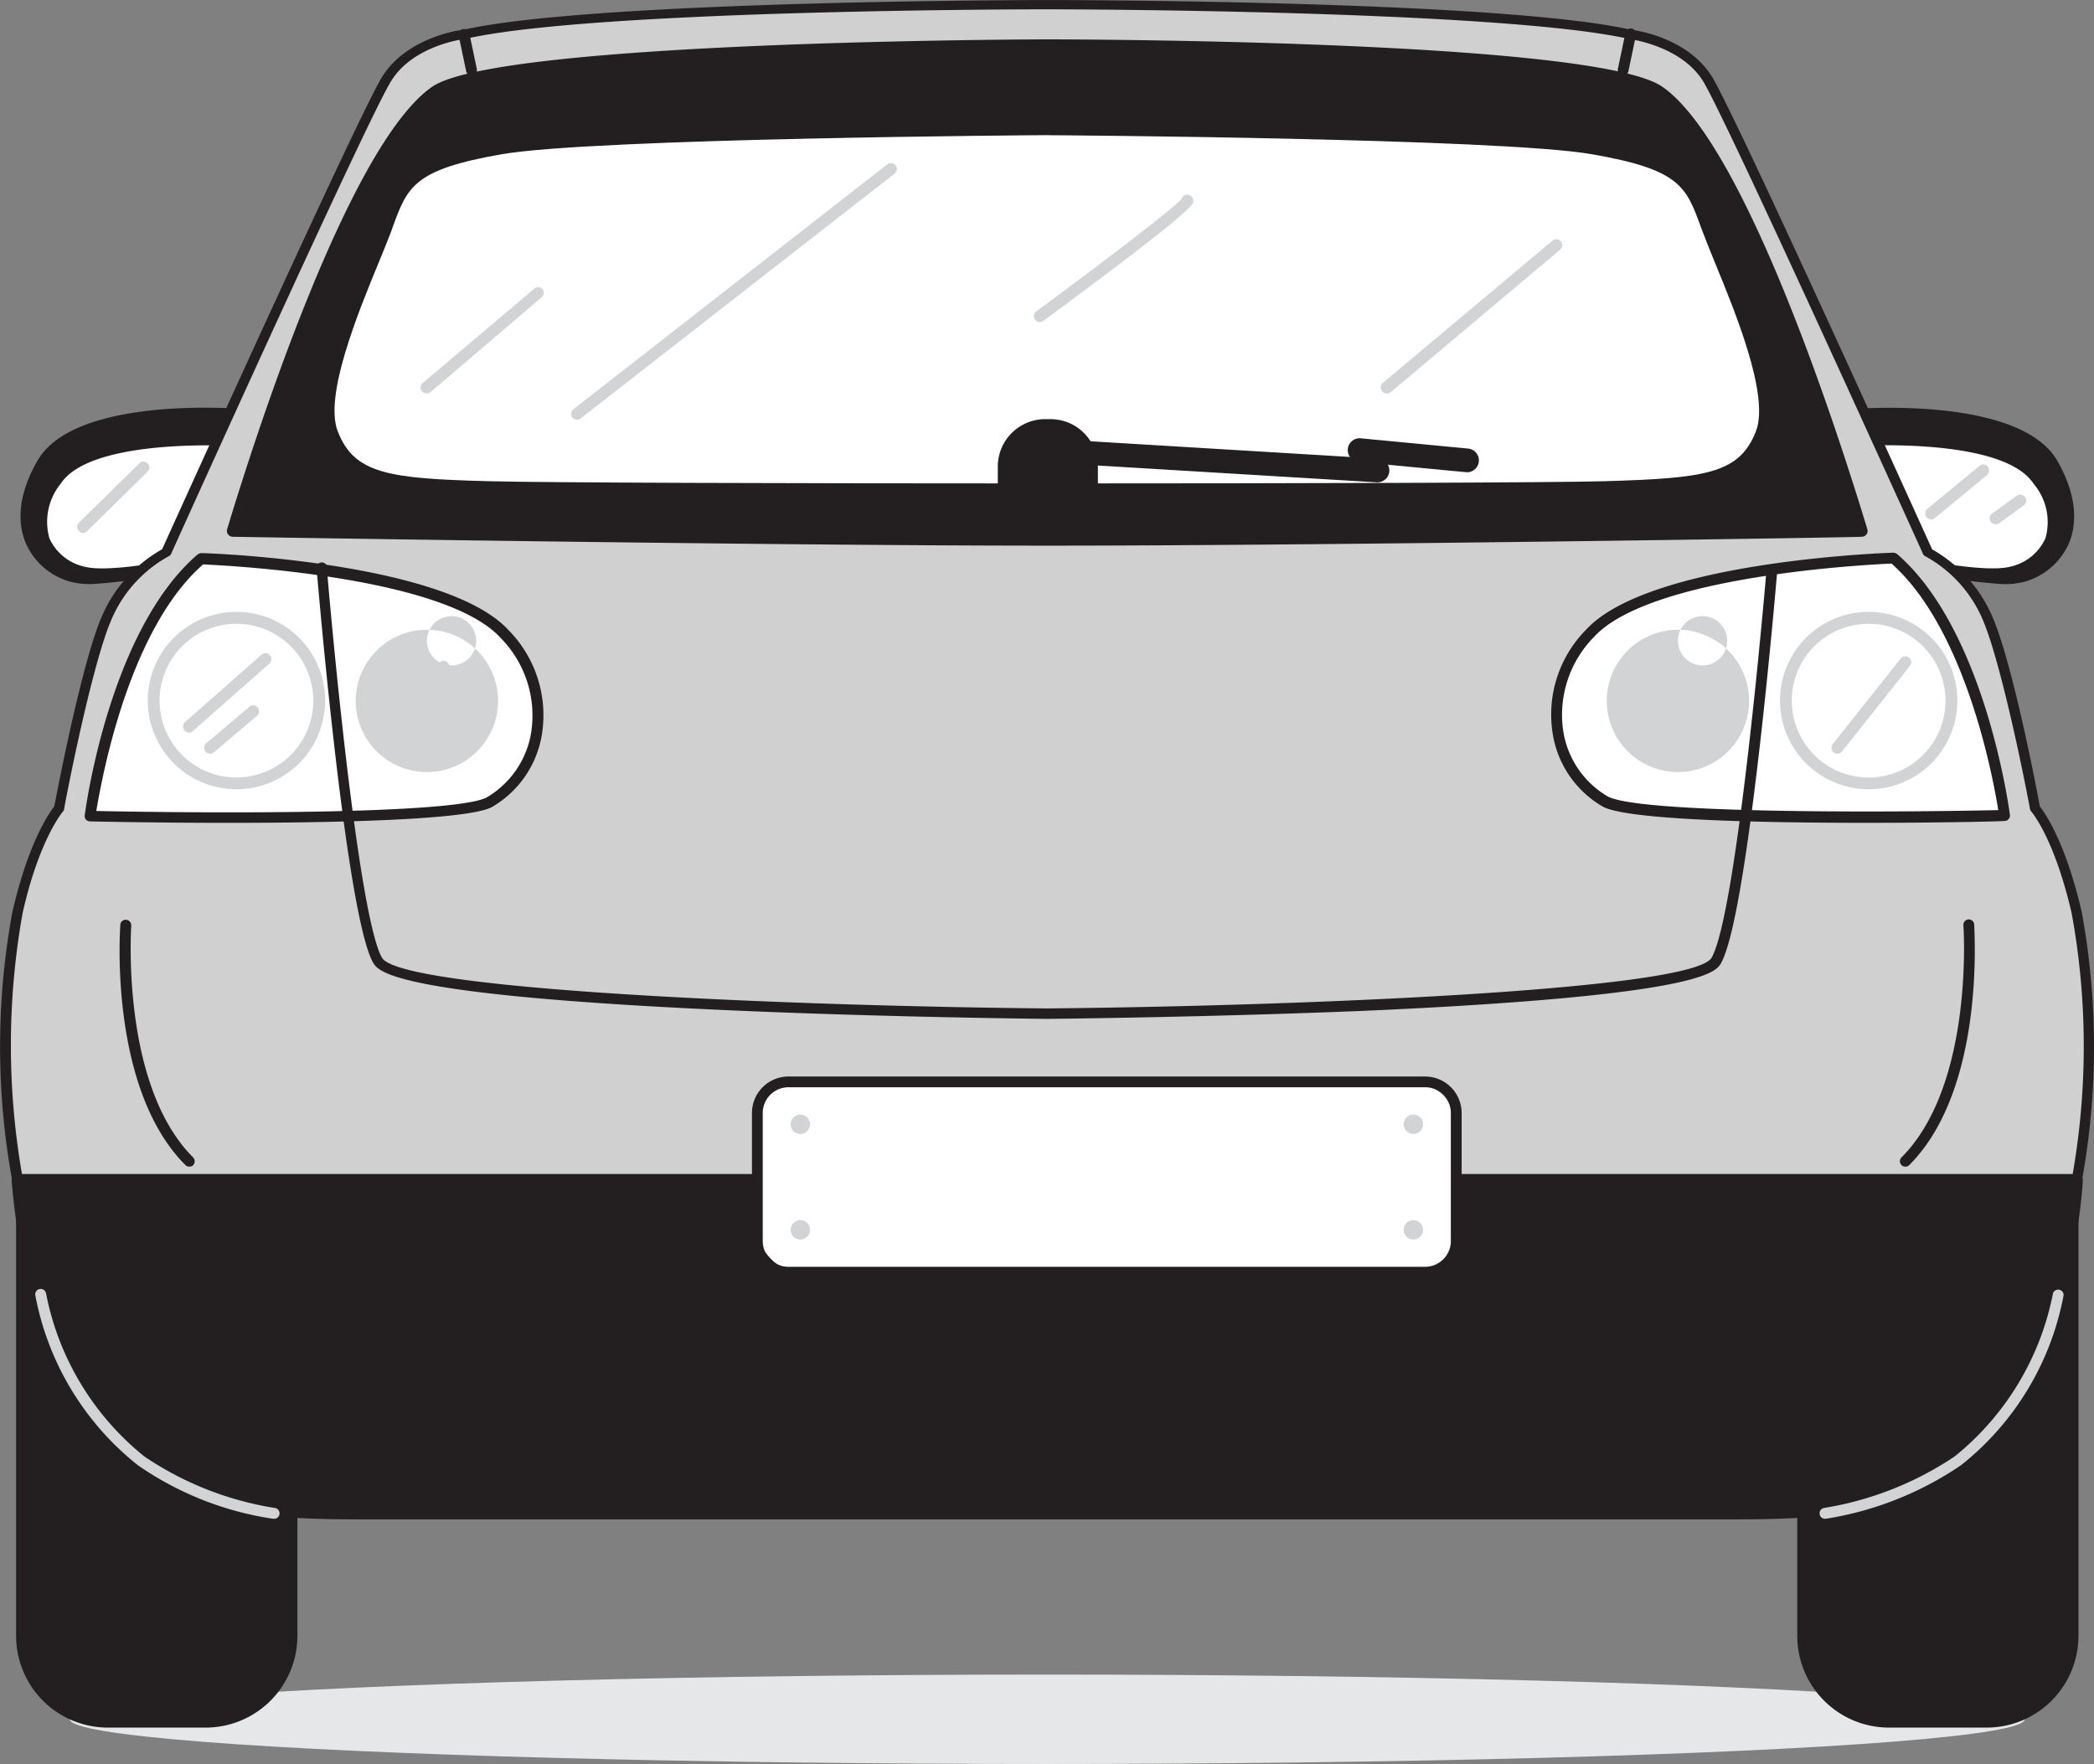 <svg xmlns="http://www.w3.org/2000/svg" width="127.507" height="107.411" viewBox="0 0 127.507 107.411">
  <rect x="0" y="0" width="127.507" height="107.411" fill="#808080" stroke="none"/>
  <g id="Group_142" data-name="Group 142" transform="translate(-798.432 -615.055)">
    <ellipse id="Ellipse_327" data-name="Ellipse 327" cx="59.519" cy="2.722" rx="59.519" ry="2.722" transform="translate(802.683 717.022)" fill="#e6e7e8"/>
    <path id="Path_335" data-name="Path 335" d="M186.039,132.966s-10.24-.888-12.406,2.968-.253,6.232,1.813,6.824,8.146-1.033,8.146-1.033Z" transform="translate(627.382 507.371)" fill="#231f20"/>
    <path id="Path_336" data-name="Path 336" d="M176.491,143.108a4.817,4.817,0,0,1-1.3-.144,4.16,4.16,0,0,1-2.737-2.4c-.4-.982-.6-2.636.722-4.954,2.282-4.008,12.327-3.185,12.753-3.149a.4.4,0,0,1,.267.159.368.368,0,0,1,.051.3l-2.455,8.752a.368.368,0,0,1-.253.253A35.386,35.386,0,0,1,176.491,143.108Zm6.918-10.009c-3.1,0-8.2.4-9.612,2.889a5.01,5.01,0,0,0-.679,4.333,3.473,3.473,0,0,0,2.275,1.979c1.748.5,6.694-.722,7.749-.989l2.282-8.124A18.411,18.411,0,0,0,183.409,133.1Z" transform="translate(627.528 507.512)" fill="#231f20"/>
    <path id="Path_337" data-name="Path 337" d="M186.369,135.152s-9.547-.722-11.6,2.419-.246,5.055,1.69,5.553,7.611-.845,7.611-.845Z" transform="translate(627.052 506.759)" fill="#fff"/>
    <path id="Path_338" data-name="Path 338" d="M177.443,143.418a5.142,5.142,0,0,1-1.2-.116,3.726,3.726,0,0,1-2.636-2.166,4.221,4.221,0,0,1,.722-3.914c2.166-3.271,11.5-2.6,11.9-2.571a.361.361,0,0,1,.253.152.347.347,0,0,1,.036.282l-2.3,7.128a.318.318,0,0,1-.238.217,36.741,36.741,0,0,1-6.543.989Zm6.5-8.146c-2.889,0-7.676.318-9,2.34a3.686,3.686,0,0,0-.686,3.315,3.069,3.069,0,0,0,2.166,1.74c1.646.412,6.3-.585,7.272-.809l2.109-6.543C185.386,135.294,184.722,135.272,183.942,135.272Z" transform="translate(627.182 506.9)" fill="#231f20"/>
    <path id="Path_339" data-name="Path 339" d="M326.29,132.966s10.211-.888,12.406,2.968.26,6.232-1.805,6.824-8.146-1.033-8.146-1.033Z" transform="translate(584.7 507.371)" fill="#231f20"/>
    <path id="Path_340" data-name="Path 340" d="M335.553,143.108a35.14,35.14,0,0,1-7.041-1.177.368.368,0,0,1-.253-.253l-2.455-8.752a.347.347,0,0,1,.051-.3.383.383,0,0,1,.267-.159c.419-.036,10.464-.859,12.753,3.149,1.314,2.318,1.112,3.972.722,4.954a4.189,4.189,0,0,1-2.744,2.4A4.765,4.765,0,0,1,335.553,143.108Zm-6.658-1.827c1.054.274,6.008,1.488,7.756.989a3.466,3.466,0,0,0,2.268-1.979,5.015,5.015,0,0,0-.672-4.333c-1.813-3.177-9.684-2.925-11.626-2.816Z" transform="translate(584.839 507.512)" fill="#231f20"/>
    <path id="Path_341" data-name="Path 341" d="M326.29,135.152s9.54-.722,11.6,2.419.238,5.055-1.69,5.553-7.611-.845-7.611-.845Z" transform="translate(584.7 506.759)" fill="#fff"/>
    <path id="Path_342" data-name="Path 342" d="M334.943,143.432a36.967,36.967,0,0,1-6.564-.96.325.325,0,0,1-.238-.217l-2.3-7.128a.325.325,0,0,1,.043-.282.347.347,0,0,1,.246-.152c.4,0,9.763-.722,11.9,2.571,1.177,1.8,1.062,3.12.722,3.914a3.741,3.741,0,0,1-2.636,2.166,5.253,5.253,0,0,1-1.177.087Zm-6.232-1.56c.982.217,5.625,1.22,7.279.809a3.069,3.069,0,0,0,2.166-1.74,3.611,3.611,0,0,0-.722-3.315c-1.683-2.585-9.027-2.39-10.875-2.3Z" transform="translate(584.827 506.885)" fill="#231f20"/>
    <path id="Path_343" data-name="Path 343" d="M177.292,141.251a.339.339,0,0,1-.253-.108.361.361,0,0,1,0-.513l3.676-3.611a.354.354,0,0,1,.505,0,.347.347,0,0,1,0,.506l-3.676,3.611A.339.339,0,0,1,177.292,141.251Z" transform="translate(626.2 506.25)" fill="#d1d3d4"/>
    <path id="Path_344" data-name="Path 344" d="M333.119,140.5a.361.361,0,0,1-.231-.643l3.17-2.614a.354.354,0,0,1,.506.043.368.368,0,0,1-.043.513l-3.17,2.614A.368.368,0,0,1,333.119,140.5Z" transform="translate(582.904 506.181)" fill="#d1d3d4"/>
    <path id="Path_345" data-name="Path 345" d="M338.553,141.5a.354.354,0,0,1-.289-.144.368.368,0,0,1,.079-.506l1.509-1.09a.362.362,0,0,1,.426.585l-1.5,1.09A.4.4,0,0,1,338.553,141.5Z" transform="translate(581.391 505.476)" fill="#d1d3d4"/>
    <path id="Path_346" data-name="Path 346" d="M297.03,153.646c-1.083-4.708-2.535-6.34-2.535-6.34s-1.632-8.666-2.888-11.6A8.124,8.124,0,0,0,288,131.721s-11.959-26.459-13.41-28.813-4.716-2.715-4.716-2.715c-7.944-1.813-35.515-1.813-35.515-1.813s-27.542,0-35.515,1.813c0,0-3.264.361-4.708,2.715s-13.41,28.813-13.41,28.813a8.153,8.153,0,0,0-3.611,3.986c-1.271,2.889-2.889,11.6-2.889,11.6s-1.444,1.632-2.542,6.34a44.634,44.634,0,0,0,0,16.306H297.03A44.63,44.63,0,0,0,297.03,153.646Z" transform="translate(627.868 516.957)" fill="#d0d0d0"/>
    <path id="Path_347" data-name="Path 347" d="M296.89,170.212H171.5a.325.325,0,0,1-.318-.26,45.236,45.236,0,0,1,0-16.45c.982-4.253,2.253-6.037,2.549-6.413.181-.953,1.69-8.8,2.889-11.554a8.558,8.558,0,0,1,3.676-4.1c.946-2.087,11.966-26.445,13.381-28.741,1.516-2.463,4.817-2.889,4.954-2.889,7.879-1.791,35.277-1.813,35.551-1.813s27.673,0,35.594,1.82c.1,0,3.4.4,4.918,2.889,1.408,2.3,12.435,26.654,13.381,28.741a8.593,8.593,0,0,1,3.668,4.1c1.22,2.78,2.73,10.63,2.889,11.554.3.376,1.567,2.166,2.549,6.413h0a45.4,45.4,0,0,1,0,16.45A.332.332,0,0,1,296.89,170.212Zm-125.126-.722H296.63a45,45,0,0,0-.058-15.887c-1.061-4.6-2.448-6.182-2.462-6.2a.332.332,0,0,1-.079-.159c0-.087-1.639-8.666-2.889-11.554a7.944,7.944,0,0,0-3.466-3.82.289.289,0,0,1-.159-.159c-.123-.267-11.966-26.467-13.389-28.777-1.35-2.166-4.434-2.556-4.47-2.564-7.879-1.791-35.2-1.813-35.479-1.813s-27.593,0-35.443,1.805c-.065,0-3.156.383-4.5,2.571-1.444,2.311-13.273,28.51-13.389,28.777a.325.325,0,0,1-.166.159,7.943,7.943,0,0,0-3.459,3.82c-1.242,2.831-2.889,11.439-2.889,11.554a.317.317,0,0,1-.072.159s-1.444,1.654-2.463,6.2A45.852,45.852,0,0,0,171.764,169.489Z" transform="translate(628.008 517.065)" fill="#231f20"/>
    <path id="Path_348" data-name="Path 348" d="M172.28,200.81h16.407v25.362a5.221,5.221,0,0,1-5.221,5.221h-5.958a5.221,5.221,0,0,1-5.221-5.221V200.81Z" transform="translate(627.492 488.496)" fill="#231f20"/>
    <path id="Path_349" data-name="Path 349" d="M183.32,231.615h-5.95a5.589,5.589,0,0,1-5.589-5.582V200.671a.361.361,0,0,1,.361-.361h16.407a.361.361,0,0,1,.361.361v25.362A5.589,5.589,0,0,1,183.32,231.615Zm-10.832-30.583v25a4.867,4.867,0,0,0,4.867,4.86h5.95a4.867,4.867,0,0,0,4.867-4.86v-25Z" transform="translate(627.631 488.635)" fill="#231f20"/>
    <path id="Path_350" data-name="Path 350" d="M178,160.757s1.444-11.114,6.766-15.707c0,0,14.732.484,18.48,4.593s1.69,8.94-.968,10.269S178,160.757,178,160.757Z" transform="translate(625.903 503.989)" fill="#fff"/>
    <path id="Path_351" data-name="Path 351" d="M186.335,161.052c-4.412,0-8.088-.079-8.449-.087a.332.332,0,0,1-.246-.116.31.31,0,0,1-.072-.253c.058-.462,1.524-11.294,6.875-15.887a.383.383,0,0,1,.224-.079c.607,0,14.919.542,18.718,4.7A7.38,7.38,0,0,1,205.4,155.7a6.261,6.261,0,0,1-3.076,4.412C200.72,160.885,192.748,161.052,186.335,161.052Zm-8.059-.722c7.554.159,21.737.188,23.751-.816a5.626,5.626,0,0,0,2.722-3.943,6.73,6.73,0,0,0-1.856-5.777c-3.423-3.755-16.66-4.412-18.119-4.477-4.549,3.986-6.174,13.071-6.5,15Z" transform="translate(626.024 504.106)" fill="#231f20"/>
    <path id="Path_352" data-name="Path 352" d="M184.748,190.575a.325.325,0,0,1-.231-.094c-4.643-4.643-3.993-14.226-3.965-14.638a.325.325,0,0,1,.354-.3.339.339,0,0,1,.311.354c0,.094-.664,9.691,3.77,14.118a.347.347,0,0,1,0,.469A.332.332,0,0,1,184.748,190.575Z" transform="translate(625.207 495.518)" fill="#231f20"/>
    <line id="Line_22" data-name="Line 22" x2="0.455" y2="2.174" transform="translate(826.686 617.149)" fill="#fff"/>
    <path id="Path_353" data-name="Path 353" d="M209.877,103.269a.339.339,0,0,1-.325-.267l-.455-2.166a.332.332,0,1,1,.65-.137l.455,2.166a.339.339,0,0,1-.26.39Z" transform="translate(617.264 516.386)" fill="#231f20"/>
    <path id="Path_354" data-name="Path 354" d="M5.221,0h5.958A5.221,5.221,0,0,1,16.4,5.221V30.583H0V5.192A5.221,5.221,0,0,1,5.221,0Z" transform="translate(924.631 719.889) rotate(180)" fill="#231f20"/>
    <path id="Path_355" data-name="Path 355" d="M333.546,231.615h-5.994a5.589,5.589,0,0,1-5.582-5.582V200.671a.361.361,0,0,1,.361-.361h16.4a.361.361,0,0,1,.361.361v25.362A5.589,5.589,0,0,1,333.546,231.615Zm-10.832-30.583v25a4.867,4.867,0,0,0,4.86,4.86h5.972a4.867,4.867,0,0,0,4.86-4.86v-25Z" transform="translate(585.9 488.635)" fill="#231f20"/>
    <path id="Path_356" data-name="Path 356" d="M328.947,160.757s-1.444-11.114-6.766-15.707c0,0-14.739.484-18.487,4.593s-1.69,8.94.968,10.269S328.947,160.757,328.947,160.757Z" transform="translate(591.546 503.989)" fill="#fff"/>
    <path id="Path_357" data-name="Path 357" d="M320.386,161.04c-6.413,0-14.392-.166-15.988-.968a6.247,6.247,0,0,1-3.076-4.412,7.337,7.337,0,0,1,2.015-6.369c3.791-4.16,18.1-4.679,18.711-4.7a.448.448,0,0,1,.231.079c5.351,4.622,6.817,15.454,6.875,15.887a.3.3,0,0,1-.079.253.3.3,0,0,1-.238.116C328.5,160.961,324.8,161.04,320.386,161.04Zm1.56-15.786c-1.444.065-14.7.722-18.126,4.477a6.752,6.752,0,0,0-1.856,5.777,5.611,5.611,0,0,0,2.73,3.943c2.008,1,16.19.975,23.751.816C328.141,158.376,326.488,149.291,321.945,145.254Z" transform="translate(591.665 504.117)" fill="#231f20"/>
    <path id="Path_358" data-name="Path 358" d="M330.954,190.575a.318.318,0,0,1-.231-.094.332.332,0,0,1,0-.469c4.427-4.427,3.777-14.024,3.77-14.118a.33.33,0,1,1,.657-.051c0,.412.686,9.994-3.957,14.638A.332.332,0,0,1,330.954,190.575Z" transform="translate(583.495 495.518)" fill="#231f20"/>
    <path id="Path_359" data-name="Path 359" d="M234.606,197.49h-62.7s.664,9.785,4.412,14.14,5.922,6.16,16.068,6.16h84.44c10.146,0,12.32-1.813,16.068-6.16s4.405-14.14,4.405-14.14Z" transform="translate(627.595 489.418)" fill="#231f20"/>
    <path id="Path_360" data-name="Path 360" d="M276.691,218.012h-84.44c-9.987,0-12.414-1.726-16.342-6.29-3.784-4.391-4.47-13.937-4.5-14.342a.354.354,0,0,1,.1-.274.346.346,0,0,1,.26-.116H297.164a.361.361,0,0,1,.361.39c0,.4-.722,9.951-4.492,14.342C289.1,216.286,286.656,218.012,276.691,218.012ZM172.168,197.719c.166,1.849,1.083,9.814,4.29,13.54,3.611,4.181,5.626,6.037,15.793,6.037h84.44c10.168,0,12.19-1.856,15.793-6.037,3.206-3.726,4.116-11.692,4.29-13.54Z" transform="translate(627.734 489.557)" fill="#231f20"/>
    <path id="Path_361" data-name="Path 361" d="M289.239,131.434c-1.661-5.51-7.344-23.282-12.334-26.719-3.257-2.253-27.109-2.795-37.255-2.795s-34,.542-37.248,2.795c-5,3.459-10.673,21.231-12.341,26.719,0,0,32.106.542,49.59.542S289.239,131.434,289.239,131.434Z" transform="translate(622.552 515.973)" fill="#231f20"/>
    <path id="Path_362" data-name="Path 362" d="M239.511,132.138c-17.288,0-49.272-.534-49.6-.542a.361.361,0,0,1-.339-.462c1.639-5.431,7.388-23.4,12.479-26.936,4.08-2.824,37.125-2.889,37.458-2.889s33.385,0,37.458,2.889c5.1,3.531,10.832,21.505,12.479,26.936a.354.354,0,0,1-.051.318.368.368,0,0,1-.289.144C288.811,131.633,256.8,132.138,239.511,132.138ZM190.4,130.882c4.073.072,32.987.534,49.106.534s45.04-.462,49.106-.534c-1.784-5.849-7.286-22.784-12.06-26.091-2.889-2-23.737-2.73-37.046-2.73s-34.157.722-37.046,2.73c-4.766,3.336-10.269,20.271-12.06,26.12Z" transform="translate(622.691 516.143)" fill="#231f20"/>
    <line id="Line_23" data-name="Line 23" x1="0.448" y2="2.174" transform="translate(897.269 617.149)" fill="#fff"/>
    <path id="Path_363" data-name="Path 363" d="M307.163,103.257h-.072a.339.339,0,0,1-.253-.39l.455-2.166a.332.332,0,1,1,.643.137L307.481,103A.325.325,0,0,1,307.163,103.257Z" transform="translate(590.106 516.398)" fill="#231f20"/>
    <path id="Path_364" data-name="Path 364" d="M204.013,107.97a.325.325,0,0,1-.325-.274.332.332,0,0,1,.274-.383,289.281,289.281,0,0,1,39.472-3.033,289.455,289.455,0,0,1,39.48,3.033.332.332,0,0,1,.274.383.325.325,0,0,1-.376.274,286.691,286.691,0,0,0-39.378-3.033,286.491,286.491,0,0,0-39.371,3.033Z" transform="translate(618.766 515.317)" fill="#231f20"/>
    <path id="Path_365" data-name="Path 365" d="M282.173,114.992c-1-2.715-1.271-3.892-6.976-4.889s-33.219-1.163-33.219-1.163-27.543.166-33.219,1.163-5.979,2.166-6.976,4.889-4.333,9.6-3.264,12.414,3.351,3.084,9.511,3.264,61.794.181,67.954,0,8.427-.455,9.511-3.264S283.169,117.714,282.173,114.992Z" transform="translate(620.259 514.023)" fill="#fff"/>
    <path id="Path_366" data-name="Path 366" d="M241.789,131c-15.483,0-30.966-.043-33.984-.137-5.936-.173-8.615-.376-9.814-3.466-.924-2.4,1.134-7.416,2.5-10.731.31-.722.578-1.408.765-1.914l.079-.231c.946-2.578,1.444-3.878,7.149-4.874s32.179-1.163,33.305-1.17,27.636.181,33.312,1.17,6.2,2.3,7.142,4.874l.087.231c.181.505.455,1.163.765,1.914,1.358,3.315,3.423,8.326,2.491,10.731-1.2,3.091-3.871,3.293-9.814,3.466C272.762,130.96,257.272,131,241.789,131Zm0-21.866c-.274,0-27.579.181-33.219,1.163-5.358.932-5.734,1.964-6.644,4.448l-.079.231c-.195.513-.462,1.177-.78,1.943-1.242,3.019-3.322,8.081-2.484,10.24,1,2.592,3.069,2.889,9.215,3.047,6.03.181,61.9.181,67.932,0,6.138-.181,8.211-.455,9.215-3.047.83-2.166-1.249-7.221-2.491-10.24-.311-.765-.585-1.444-.773-1.943h0l-.087-.231c-.9-2.484-1.278-3.517-6.636-4.448C269.368,109.318,242.064,109.137,241.789,109.137Z" transform="translate(620.412 514.15)" fill="#231f20"/>
    <path id="Path_367" data-name="Path 367" d="M241.612,173.206c-.108,0-9.915-.094-19.794-.542-20.162-.917-20.942-2.347-21.267-2.889-1.654-2.932-3.358-23.058-3.43-23.91a.332.332,0,1,1,.628-.029c0,.209,1.769,20.841,3.344,23.643,1.119,1.993,25.427,2.954,40.491,3.091,15.049-.137,39.357-1.1,40.476-3.091,1.582-2.8,3.329-23.434,3.344-23.643a.339.339,0,0,1,.354-.3.332.332,0,0,1,.3.361c-.072.852-1.776,20.978-3.423,23.91-.3.542-1.112,1.971-21.267,2.889C251.513,173.112,241.706,173.206,241.612,173.206Z" transform="translate(620.596 503.889)" fill="#231f20"/>
    <rect id="Rectangle_155" data-name="Rectangle 155" width="42.556" height="11.598" rx="2.63" transform="translate(844.545 680.929)" fill="#fff"/>
    <path id="Path_368" data-name="Path 368" d="M274.819,201.015H236.054a2.224,2.224,0,0,1-2.224-2.224v-7.806a2.224,2.224,0,0,1,2.224-2.224h38.765a2.224,2.224,0,0,1,2.224,2.224v7.806A2.224,2.224,0,0,1,274.819,201.015Zm-38.765-11.6a1.567,1.567,0,0,0-1.567,1.567v7.806a1.567,1.567,0,0,0,1.567,1.56h38.765a1.567,1.567,0,0,0,1.567-1.56v-7.806a1.567,1.567,0,0,0-1.567-1.567Z" transform="translate(610.39 491.844)" fill="#231f20"/>
    <circle id="Ellipse_328" data-name="Ellipse 328" cx="0.592" cy="0.592" r="0.592" transform="translate(846.574 682.922)" fill="#d1d3d4"/>
    <circle id="Ellipse_329" data-name="Ellipse 329" cx="0.592" cy="0.592" r="0.592" transform="translate(883.902 682.922)" fill="#d1d3d4"/>
    <circle id="Ellipse_330" data-name="Ellipse 330" cx="0.592" cy="0.592" r="0.592" transform="translate(846.574 689.349)" fill="#d1d3d4"/>
    <circle id="Ellipse_331" data-name="Ellipse 331" cx="0.592" cy="0.592" r="0.592" transform="translate(883.902 689.349)" fill="#d1d3d4"/>
    <path id="Path_372" data-name="Path 372" d="M188.289,160.383a5.4,5.4,0,1,1,5.394-5.4A5.4,5.4,0,0,1,188.289,160.383Zm0-10.074a4.679,4.679,0,1,0,4.672,4.672,4.679,4.679,0,0,0-4.672-4.672Z" transform="translate(624.547 502.73)" fill="#d1d3d4"/>
    <path id="Path_373" data-name="Path 373" d="M204.753,159.756a4.333,4.333,0,1,1,4.333-4.333A4.333,4.333,0,0,1,204.753,159.756Zm0-7.98a1.5,1.5,0,1,0,0-.029Z" transform="translate(619.673 502.311)" fill="#d1d3d4"/>
    <path id="Path_374" data-name="Path 374" d="M325.919,160.383a5.4,5.4,0,1,1,5.395-5.4A5.4,5.4,0,0,1,325.919,160.383Zm0-10.074a4.68,4.68,0,1,0,4.672,4.672A4.679,4.679,0,0,0,325.919,150.309Z" transform="translate(586.305 502.73)" fill="#d1d3d4"/>
    <path id="Path_375" data-name="Path 375" d="M310.243,159.756a4.333,4.333,0,1,1,4.333-4.333A4.333,4.333,0,0,1,310.243,159.756Zm0-7.98a1.5,1.5,0,1,0,0-.029Z" transform="translate(590.362 502.311)" fill="#d1d3d4"/>
    <path id="Path_376" data-name="Path 376" d="M186.236,157.906a.374.374,0,0,1-.267-.635l4.651-4.1a.361.361,0,0,1,.513,0,.368.368,0,0,1,0,.513l-4.651,4.1A.332.332,0,0,1,186.236,157.906Z" transform="translate(623.718 501.763)" fill="#d1d3d4"/>
    <path id="Path_377" data-name="Path 377" d="M188,160.408a.376.376,0,0,1-.274-.123.361.361,0,0,1,.043-.513l2.658-2.246a.361.361,0,0,1,.462.549l-2.657,2.253a.347.347,0,0,1-.231.079Z" transform="translate(623.224 500.539)" fill="#d1d3d4"/>
    <rect id="Rectangle_156" data-name="Rectangle 156" width="12.926" height="1.517" transform="translate(855.919 619.922)" fill="#231f20"/>
    <path id="Path_378" data-name="Path 378" d="M262.809,106.469H249.861a.361.361,0,0,1-.361-.361v-1.517a.368.368,0,0,1,.361-.361h12.926a.361.361,0,0,1,.361.361v1.517A.361.361,0,0,1,262.809,106.469Zm-12.565-.722h12.2v-.794h-12.2Z" transform="translate(606.036 515.331)" fill="#231f20"/>
    <path id="Path_379" data-name="Path 379" d="M324.183,220.683a.318.318,0,0,1-.325-.282.325.325,0,0,1,.274-.376,20.01,20.01,0,0,0,7.944-3.134,16.9,16.9,0,0,0,5.987-9.922.332.332,0,0,1,.65.1,17.245,17.245,0,0,1-6.239,10.348,20.217,20.217,0,0,1-8.225,3.264Z" transform="translate(585.376 486.85)" fill="#d1d3d4"/>
    <path id="Path_380" data-name="Path 380" d="M187.914,220.665h-.051a19.438,19.438,0,0,1-8.225-3.264,17.288,17.288,0,0,1-6.239-10.348.332.332,0,1,1,.657-.1,16.855,16.855,0,0,0,5.987,9.922,19.662,19.662,0,0,0,7.944,3.134.332.332,0,0,1,.282.376.325.325,0,0,1-.354.282Z" transform="translate(627.182 486.868)" fill="#d1d3d4"/>
    <path id="Path_381" data-name="Path 381" d="M204,157.53a.361.361,0,0,1-.246-.094.354.354,0,0,1,0-.506c1.17-1.293,2.455-2.759,2.578-2.982a.347.347,0,0,1,.448-.217.383.383,0,0,1,.224.477,27.994,27.994,0,0,1-2.715,3.206A.361.361,0,0,1,204,157.53Z" transform="translate(618.775 501.583)" fill="#d1d3d4"/>
    <path id="Path_382" data-name="Path 382" d="M325.213,159.26a.361.361,0,0,1-.224-.072.376.376,0,0,1-.058-.513l4.138-5.207a.361.361,0,0,1,.506-.058.354.354,0,0,1,.058.505l-4.138,5.214a.346.346,0,0,1-.282.13Z" transform="translate(585.098 501.688)" fill="#d1d3d4"/>
    <path id="Path_383" data-name="Path 383" d="M308.862,157.31a.382.382,0,0,1-.224-.079.361.361,0,0,1-.058-.505l2.072-2.629a.354.354,0,0,1,.506-.058.361.361,0,0,1,.058.506l-2.065,2.629a.383.383,0,0,1-.289.137Z" transform="translate(589.642 501.514)" fill="#d1d3d4"/>
    <path id="Path_384" data-name="Path 384" d="M218.95,127.369a.383.383,0,0,1-.289-.137.361.361,0,0,1,.065-.506l19.086-14.891a.361.361,0,1,1,.44.57l-19.086,14.883A.325.325,0,0,1,218.95,127.369Z" transform="translate(614.626 513.243)" fill="#d1d3d4"/>
    <path id="Path_385" data-name="Path 385" d="M287.2,127.548a.361.361,0,0,1-.231-.635l10.334-8.666a.361.361,0,0,1,.469.549l-10.341,8.7A.39.39,0,0,1,287.2,127.548Z" transform="translate(595.66 511.461)" fill="#d1d3d4"/>
    <path id="Path_386" data-name="Path 386" d="M257.553,133.84h.361a2.484,2.484,0,0,1,2.484,2.484v2.491H255.09v-2.491a2.484,2.484,0,0,1,2.463-2.484Z" transform="translate(604.483 507.104)" fill="#231f20"/>
    <path id="Path_387" data-name="Path 387" d="M260.229,139.028h-5.308a.361.361,0,0,1-.361-.361v-2.484a2.889,2.889,0,0,1,2.845-2.852h.361a2.889,2.889,0,0,1,2.889,2.853v2.484a.361.361,0,0,1-.426.361Zm-4.947-.722h4.586v-2.123a2.166,2.166,0,0,0-2.167-2.13h-.332a2.166,2.166,0,0,0-2.123,2.13Z" transform="translate(604.63 507.246)" fill="#231f20"/>
    <line id="Line_24" data-name="Line 24" x2="20.567" y2="1.242" transform="translate(861.754 642.46)" fill="#68e1fd"/>
    <path id="Path_388" data-name="Path 388" d="M278.387,137.626h-.051l-20.6-1.242a.724.724,0,0,1,.094-1.444l20.567,1.242a.722.722,0,1,1-.043,1.444Z" transform="translate(603.933 506.799)" fill="#231f20"/>
    <line id="Line_25" data-name="Line 25" x2="6.521" y2="0.621" transform="translate(881.23 642.46)" fill="#68e1fd"/>
    <path id="Path_389" data-name="Path 389" d="M291.327,137.007h-.079l-6.5-.621a.722.722,0,1,1,.137-1.437l6.5.621a.723.723,0,0,1-.072,1.444Z" transform="translate(596.424 506.797)" fill="#231f20"/>
    <path id="Path_390" data-name="Path 390" d="M257.97,122.156a.358.358,0,0,1-.217-.65c3.242-2.383,8.521-6.362,8.868-6.882a.332.332,0,0,1,.448-.195.376.376,0,0,1,.217.477c-.188.542-5.055,4.2-9.106,7.178a.332.332,0,0,1-.209.072Z" transform="translate(603.783 512.505)" fill="#d1d3d4"/>
    <path id="Path_391" data-name="Path 391" d="M206.271,128.671a.375.375,0,0,1-.3-.116.368.368,0,0,1,.043-.513l6.781-5.734a.354.354,0,0,1,.506,0,.368.368,0,0,1-.043.513L206.48,128.6A.412.412,0,0,1,206.271,128.671Z" transform="translate(618.155 510.337)" fill="#d1d3d4"/>
  </g>
</svg>
